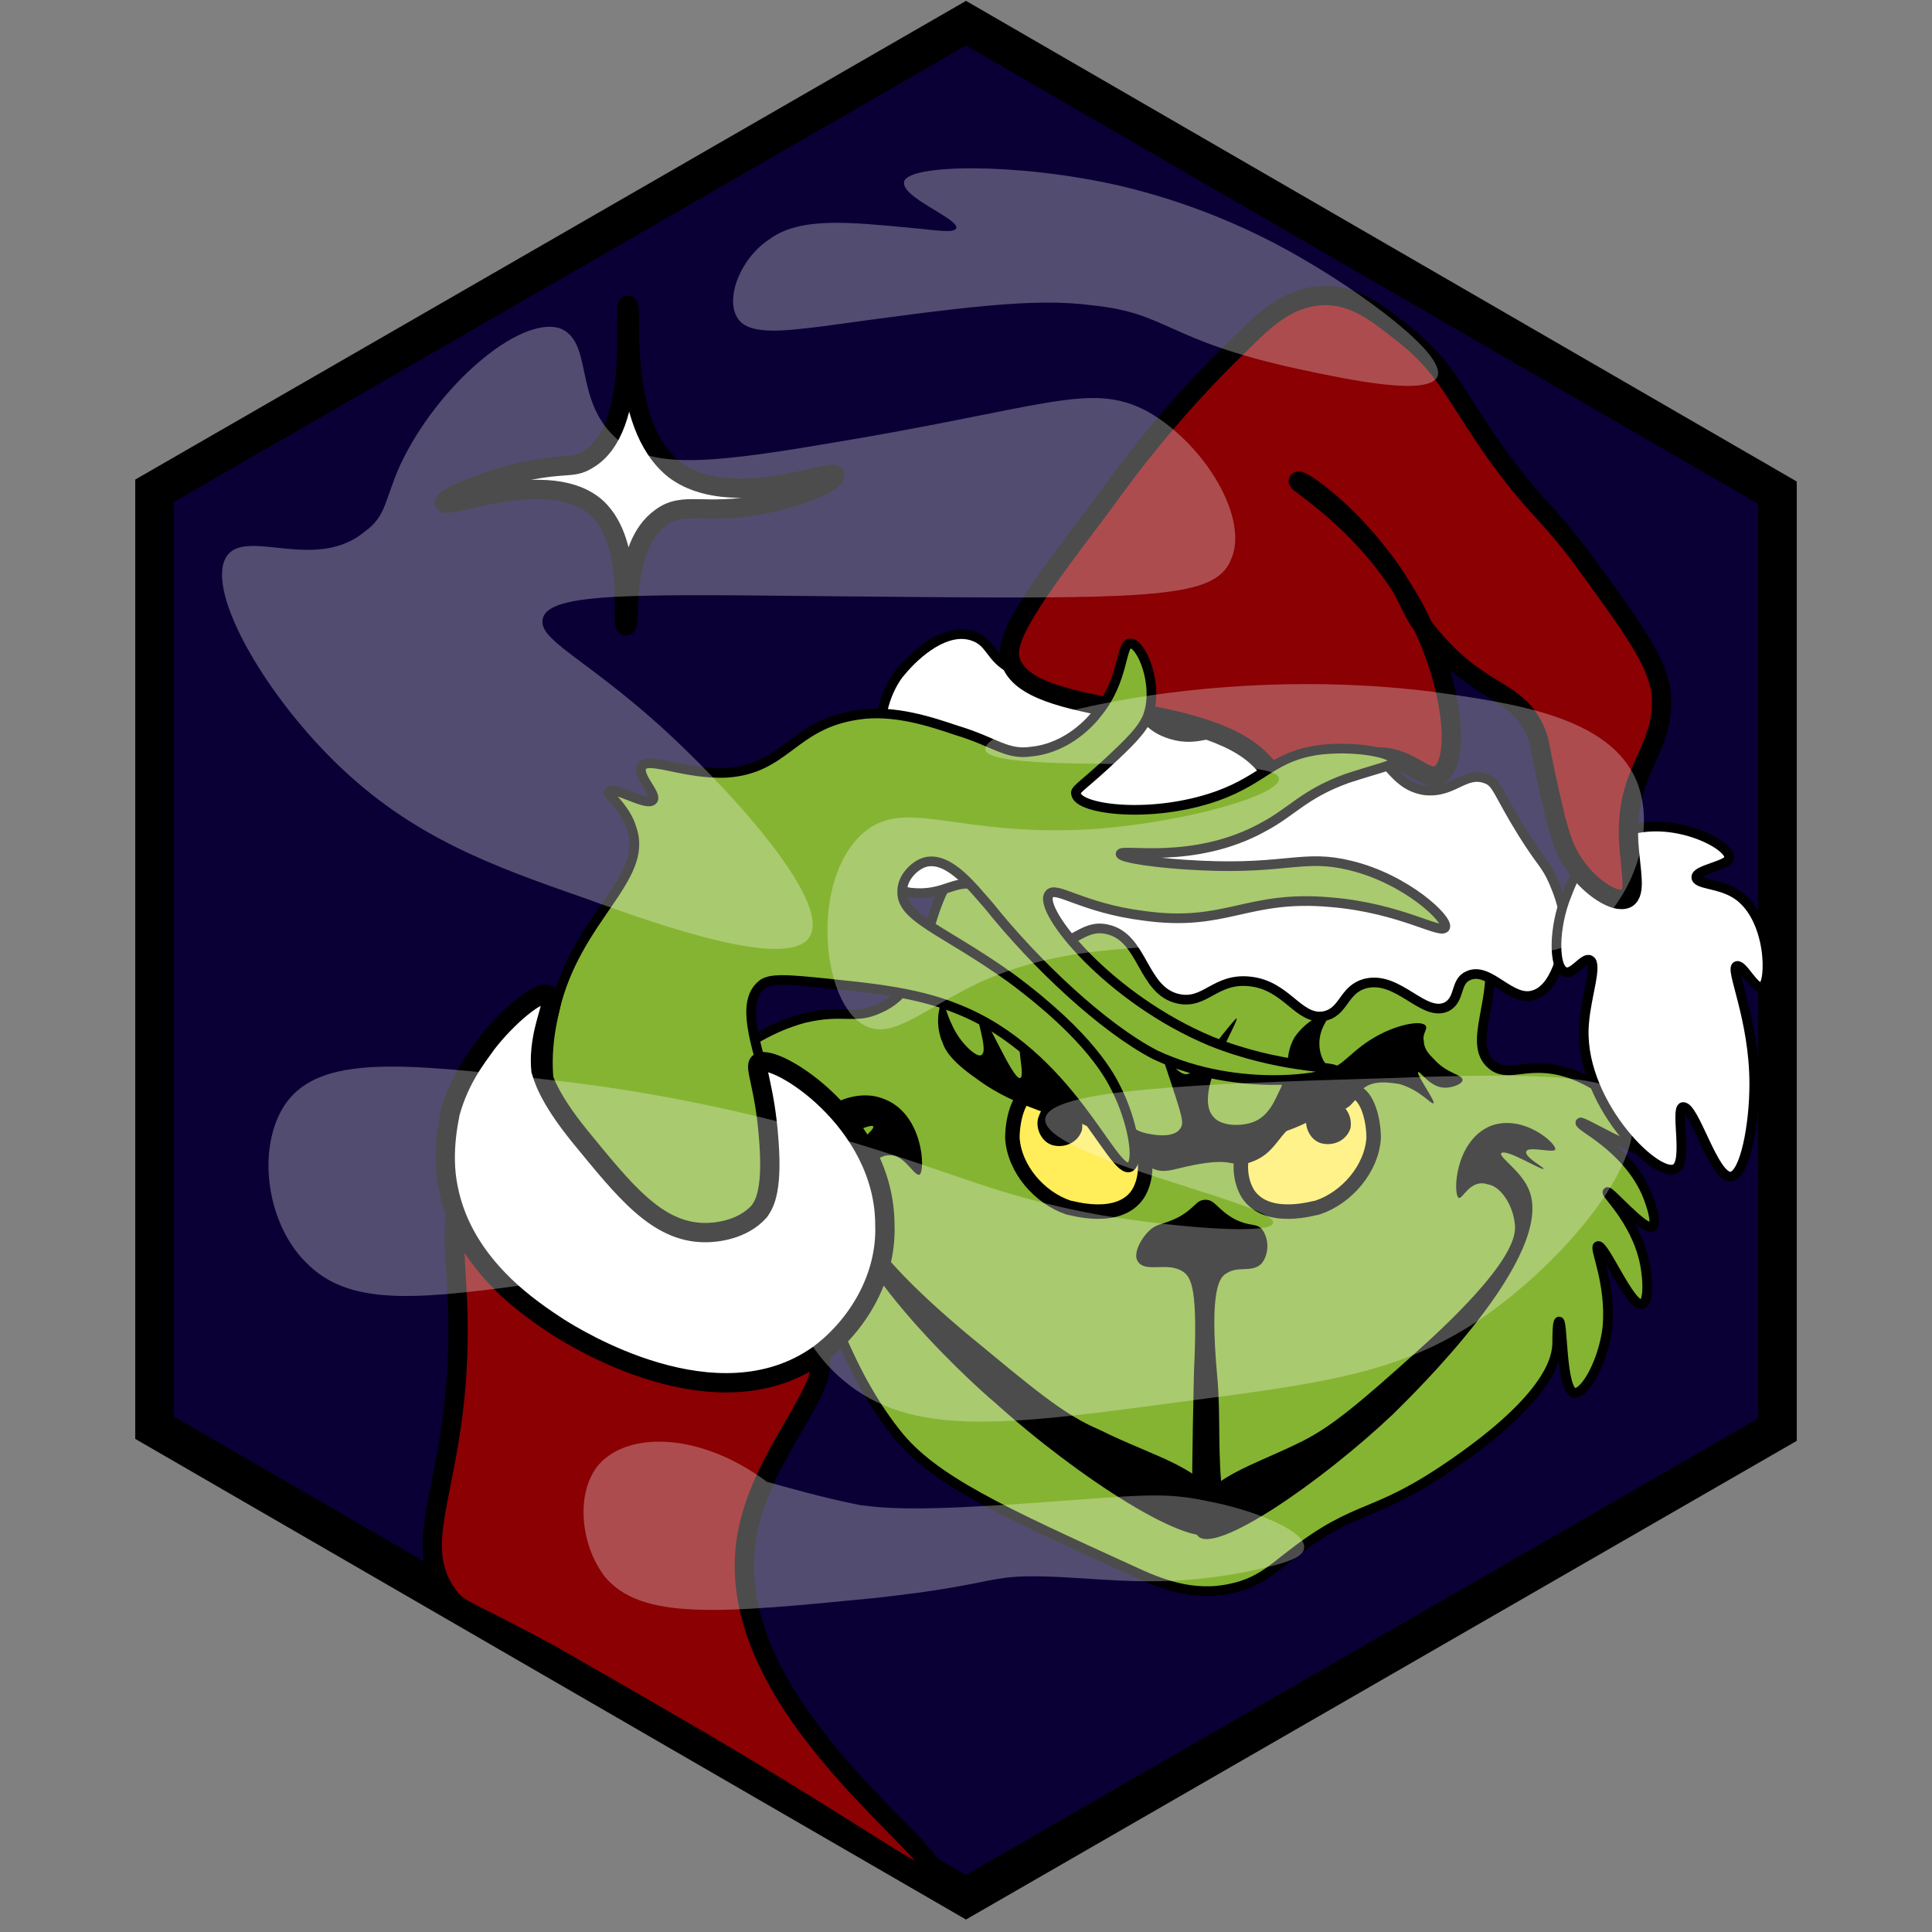 <?xml version="1.0" encoding="utf-8"?>
<!-- Generator: Adobe Illustrator 26.0.3, SVG Export Plug-In . SVG Version: 6.00 Build 0)  -->
<svg version="1.1" id="Ebene_1" xmlns="http://www.w3.org/2000/svg" xmlns:xlink="http://www.w3.org/1999/xlink" x="0px" y="0px"
	 viewBox="0 0 100 100" style="enable-background:new 0 0 100 100;" xml:space="preserve">
<rect x="0" y="0" width="100" height="100" fill="#808080" stroke="none"/>
<style type="text/css">
	.st0{fill:#0A0035;stroke:#000000;stroke-width:2;stroke-miterlimit:10;}
	.st1{fill:#0A0035;}
	.st2{fill:#FFFFFF;stroke:#000000;stroke-miterlimit:10;}
	.st3{fill:#85B432;stroke:#000000;stroke-width:0.5;stroke-miterlimit:10;}
	.st4{fill:#FFED59;stroke:#000000;stroke-width:0.75;stroke-miterlimit:10;}
	.st5{fill:#FFFFFF;stroke:#000000;stroke-width:0.5;stroke-miterlimit:10;}
	.st6{fill:#8A0003;stroke:#000000;stroke-miterlimit:10;}
	.st7{opacity:0.3;fill:#FFFFFF;}
</style>
<g id="Ebene_2_00000106115020321929722670000009173737682671299512_">
</g>
<g id="Ebene_1_00000153672420012526310020000002768640152473526447_">
	<polygon class="st0" points="8,25.4 50,1.2 92,25.5 92,74 50,98.2 8,73.9 	"/>
	<path class="st1" d="M110.9-0.8"/>
</g>
<path class="st2" d="M32.5,15.8c-0.3,0,0.7,6.4-2.1,8c-0.8,0.5-1.2,0.1-3.7,0.7C24.7,25,23,25.8,23,26c0.1,0.4,5.5-1.9,7.9,0.3
	c2,1.9,1.2,6.1,1.5,6.1c0.3,0-0.3-4.1,1.8-5.6c1.2-0.9,2.2-0.1,5.3-0.7c2.1-0.4,3.8-1.2,3.7-1.5c-0.1-0.4-5.4,1.9-8.3-0.3
	C31.9,21.9,32.8,15.8,32.5,15.8z"/>
<g>
	<path class="st3" d="M77,49.2c0.6,2.4-1.1,4.8,0.2,5.9c0.8,0.7,1.7-0.1,3.5,0.3c3,0.7,4.9,3.7,4.6,4.1c-0.3,0.4-3.4-1.5-3.5-1.4
		c-0.1,0.2,2.3,1.2,3.4,3.6c0.3,0.7,0.6,1.7,0.3,1.8c-0.4,0.2-2.2-1.9-2.3-1.8c-0.1,0.1,1.7,1.7,2,4.1c0.1,0.7,0.1,1.6-0.2,1.7
		c-0.6,0.2-2-3.2-2.3-3c-0.2,0.1,0.7,1.9,0.5,4.2c-0.2,1.7-1.1,3.4-1.7,3.4c-0.7-0.1-0.6-3.7-0.8-3.7c-0.1,0-0.1,0.9-0.1,1.1
		c0,0.8-0.4,2.8-5.3,6.2c-4.3,3-4.9,2-8.5,4.8c-0.8,0.6-1.6,1.4-3,1.7c-2.1,0.5-3.9-0.3-5.2-0.9c-6.8-3.1-10.3-4.7-12.2-7.1
		c-3.1-3.9-3.7-8.3-4.7-8.1c-0.8,0.2-0.7,2.8-1.4,2.8c-0.5,0-1.2-1.5-1.2-3c-0.1-2.1,0.9-3.8,0.8-3.8c-0.2-0.1-1.5,3-2.1,2.8
		c-0.4-0.1-0.7-1.6-0.2-2.9c0.4-1.1,1.1-1.6,1-1.8c-0.3-0.4-4,2.3-4.4,1.8c-0.3-0.4,1.2-2.6,3.5-4.2c1.3-0.9,2.5-1.3,2.5-1.5
		c-0.1-0.3-3.6,1.1-3.9,0.5c-0.3-0.6,2-3.2,5.3-4.1c2.1-0.5,2.6,0.1,3.9-0.5c2.8-1.2,2-4.9,4.2-7.5c3.2-3.8,10.4-2.7,14.4-2
		C66.5,42.9,75.8,44.4,77,49.2z"/>
	<path d="M47.6,60.8c0.3-0.2,0.2-3.1-1.8-3.9c-1.9-0.8-3.9,1-3.8,1.2c0.1,0.2,1.6-0.2,1.7,0.1c0.1,0.3-1.1,0.9-1,1
		c0.1,0.1,2.3-1.1,2.5-0.9c0.1,0.2-1.1,1-1.6,1.9c-1.9,3.6,6.8,11.5,7.9,12.4c4.2,3.8,10.3,7.8,11.5,6.7c0.3-0.3,0.2-0.9,0.1-1.2
		c-0.5-2.1-3.2-2.6-6.2-4.1C55,73.2,53.4,71.8,50,69c-5.7-4.8-5.7-6.4-5.6-7.1c0.1-0.9,0.8-2.1,1.6-2.1
		C46.8,59.7,47.3,60.9,47.6,60.8z"/>
	<path d="M75.5,62c-0.3-0.2-0.2-2.9,1.6-3.7c1.7-0.7,3.5,0.9,3.4,1.2c-0.1,0.2-1.4-0.2-1.5,0.1c-0.1,0.3,0.9,0.8,0.9,0.9
		c-0.1,0.1-2-1.1-2.2-0.8c-0.1,0.2,1,0.9,1.4,1.8c1.6,3.4-6.1,10.8-7,11.7c-3.7,3.5-9.2,7.3-10.1,6.3c-0.3-0.3-0.1-0.8-0.1-1.1
		c0.4-1.9,2.9-2.5,5.5-3.8c1.6-0.8,3.1-2.1,6-4.7c5-4.5,5.1-6,5-6.6c-0.1-0.9-0.7-1.9-1.4-2C76.1,61,75.7,62.1,75.5,62z"/>
	<path class="st4" d="M53.4,56.5c-0.7,0.2-1,1.5-1,2.4c0.1,1.6,1.4,3.1,2.9,3.6c0.1,0,2.6,0.8,3.6-0.7c0.5-0.8,0.5-2,0-2.7
		c-0.6-0.8-1.3-0.5-3.2-1.5C54.3,56.9,54,56.3,53.4,56.5z"/>
	<path class="st4" d="M70.1,56.5c0.7,0.2,1,1.5,1,2.4c-0.1,1.6-1.4,3.1-2.9,3.6c-0.1,0-2.6,0.8-3.6-0.7c-0.5-0.8-0.5-2,0-2.7
		c0.6-0.8,1.3-0.5,3.2-1.5C69.2,56.9,69.5,56.3,70.1,56.5z"/>
	<path d="M61.2,65.8c-0.8-0.5-1.9,0.1-2.3-0.5c-0.3-0.4,0.2-1.3,0.7-1.7c0.4-0.3,0.6-0.2,1.4-0.6c0.9-0.5,0.9-0.9,1.4-0.9
		c0.5,0,0.6,0.5,1.5,1c0.8,0.4,1.1,0.2,1.4,0.5c0.4,0.5,0.4,1.3,0,1.8c-0.5,0.5-1.2,0.1-1.8,0.5c-0.4,0.2-0.9,0.9-0.5,5.3
		c0.2,2.1,0,4.2,0.3,6.3c0,0.3,0.2,1.1-0.3,1.5c-0.3,0.3-0.9,0.3-1.2,0.1c-0.4-0.4-0.2-1.2-0.1-1.6c0,0,0-2.2,0.1-6.5
		C62,66.8,61.7,66.1,61.2,65.8z"/>
	<path d="M48.8,51.8c0.1,0,0.1,0.5,0.5,1.3c0.4,0.9,1.3,1.7,1.5,1.5c0.4-0.2-0.4-2.2-0.2-2.3c0.3-0.1,1.8,3.6,2.2,3.5
		c0.3-0.1-0.3-2,0.1-2.2c0.6-0.2,2.5,3.4,3.1,3.2c0.3-0.1,0-1,0.3-1.1c0.4-0.1,1,2.2,2.8,2.9c0.7,0.2,1.7,0.3,2-0.2
		c0.2-0.3,0.1-0.6-0.8-3.3c-0.1-0.2-0.4-1.2-0.3-1.2c0.1,0,0.7,1.7,1.4,1.7c0.2,0,0.4-0.2,0.8-0.7c0.5-0.5,0.7-0.9,1.2-1.5
		c0.4-0.5,0.6-0.7,0.6-0.7c0.2,0.1-2.3,3.9-1.2,5.1c0.4,0.5,1.4,0.5,2,0.3c0.9-0.3,1.2-1.2,1.5-1.8c0.5-1.3,0.2-1.7,0.7-2.6
		c0.6-0.9,1.7-1.4,1.8-1.2c0.1,0.1-0.6,0.7-0.5,1.7c0,0.1,0.1,0.8,0.5,1c0.6,0.2,1.1-0.9,2.7-1.7c1-0.5,2.1-0.7,2.3-0.4
		c0.1,0.2-0.2,0.4-0.1,0.8c0,0.4,0.3,0.7,0.5,0.9c0.7,0.8,1.5,0.8,1.5,1.1c0,0.2-0.5,0.4-0.9,0.4c-0.8,0-1.3-0.9-1.4-0.8
		c-0.1,0.1,0.9,1.5,0.8,1.6c-0.1,0.1-0.7-0.7-1.8-1c-0.2,0-1.3-0.3-1.9,0.3c-0.3,0.3-0.2,0.4-0.5,0.7c-0.5,0.6-1.3,0.4-2.2,0.7
		c-1.7,0.5-1.5,1.9-3.2,2.4c-0.8,0.2-0.8-0.2-2.2,0c-1.5,0.2-2,0.6-2.7,0.3c-0.6-0.2-0.6-0.6-1.1-1.2c-1.1-1.3-2.3-0.8-5.3-2
		c-0.5-0.2-1.6-0.6-2.8-1.5c-1.3-0.9-1.6-1.5-1.7-1.8C48.3,52.9,48.7,51.8,48.8,51.8z"/>
	<path d="M53.8,57.7c-0.3,0.6,0.1,1.5,0.8,1.6c0.6,0.1,1.2-0.2,1.4-0.8c0.1-0.6-0.2-1.1-0.7-1.4C54.7,56.9,54,57.1,53.8,57.7z"/>
	<path d="M67.7,57.6c-0.3,0.6,0.1,1.5,0.8,1.6c0.6,0.1,1.2-0.2,1.4-0.8c0.1-0.6-0.2-1.1-0.7-1.4C68.7,56.8,68,57.1,67.7,57.6z"/>
</g>
<path class="st5" d="M50.3,32.9c1,0.3,0.9,1.1,2,1.7c1.7,0.9,2.8-0.5,4.7,0.2c1.9,0.7,1.6,2.6,3.6,3.2c1.6,0.5,2.2-0.5,3.6,0.2
	c1.7,0.7,1.6,2.3,2.8,2.5c1.4,0.2,2-1.9,3.5-1.8c1.4,0.1,1.5,1.7,3.2,2c1.5,0.2,2.1-1,3.2-0.6c0.6,0.2,0.6,0.7,1.9,2.8
	c1,1.6,1.2,1.6,1.6,2.5c0.3,0.7,0.7,1.7,0.6,2.9c0,0.1-0.3,2.6-1.6,3c-1.2,0.4-2.3-1.5-3.4-1c-0.7,0.3-0.4,1.2-1.1,1.6
	c-1.2,0.6-2.5-1.6-4.2-1.2c-1.2,0.3-1.1,1.5-2.2,1.7c-1.3,0.2-1.9-1.6-3.8-1.8c-1.8-0.2-2.3,1.2-3.7,0.9c-1.9-0.4-1.8-3.2-3.7-3.6
	c-1.3-0.3-1.8,1-3.2,0.7c-1.8-0.4-1.7-2.5-3.5-3c-1.3-0.3-1.7,0.6-3.5,0.4c-0.4-0.1-2.2-0.3-2.9-1.7c-0.7-1.6,0.5-3.7,1.4-3.8
	c0.4,0,0.6,0.3,0.8,0.2c0.3-0.2-0.7-1.4-0.8-3c-0.1-1.6,0.8-2.9,1-3.1C47.5,33.7,49,32.5,50.3,32.9z"/>
<path class="st5" d="M81.1,46.3c-0.7,1.7-0.7,3.8-0.1,4c0.4,0.2,1-0.8,1.3-0.6c0.4,0.2-0.2,1.9-0.3,3.2c-0.4,4,3.7,8.1,4.7,7.6
	c0.7-0.3,0-3.1,0.4-3.2c0.6-0.1,1.6,3.7,2.5,3.6c0.7-0.1,1.2-2.6,1.2-4.8c0-3.4-1.3-6-0.9-6.1c0.3-0.1,0.9,1.2,1.3,1.1
	c0.5-0.2,0.5-3.6-1.3-4.8c-0.9-0.6-2.1-0.5-2.1-0.9c0-0.4,1.7-0.6,1.7-1c0.1-0.7-3.2-2.4-5.8-1.2C82.1,43.9,81.4,45.5,81.1,46.3z"/>
<path class="st6" d="M52.3,34.2c-0.4-1.2,1.3-3.5,4.7-8c0.6-0.8,3.2-4.6,7.4-8.6c1.3-1.3,2.4-2.2,4-2.3c1.8-0.1,3.1,1.1,4.4,2.1
	c2.2,1.8,2.5,3.1,4.8,6.3c2.3,3.1,2.5,2.7,4.8,5.9c2.4,3.3,3.5,4.9,3.6,6.5c0.1,2.9-1.9,3.7-1.7,7.5c0.1,1.5,0.4,2.6-0.1,2.9
	c-0.6,0.3-1.9-0.6-2.6-1.6c-0.6-0.8-0.8-1.5-1.1-2.6c-0.9-3.8-0.7-3.6-1-4.4c-1-2.3-2.7-1.8-5.3-4.8c-1.4-1.6-1-2-2.6-4.1
	c-2.1-2.8-4.3-4.2-4.4-4.1c-0.1,0.1,4.1,2.5,6.4,7.4c1.6,3.3,2,7.1,0.9,7.8c-0.8,0.4-1.6-1.1-3.5-0.9c-1.9,0.1-2.6,1.6-4.1,1.3
	c-0.8-0.2-1.3-0.8-1.6-1.1C62.3,36.2,53.2,37.2,52.3,34.2z"/>
<path class="st6" d="M24,62.3c-0.8,0.4-0.4,2.4-0.3,5.7c0.2,8.7-2.7,11.6-0.5,14.6c0.6,0.8,0.8,0.6,5.4,3.1c1.4,0.8,3.5,2,7.8,4.5
	c8.5,5,11.5,7.4,11.9,6.9c0.9-1-10.8-8.6-9.7-17.2c0.6-4.7,5-8.5,3.6-10c-0.6-0.6-1.3-0.2-3.5-0.3c-3.6-0.1-6.7-1.2-8.4-2.1
	C26.2,65.4,24.8,61.9,24,62.3z"/>
<path class="st3" d="M32.7,42.9c0.9,2.6-2.9,4.6-4,9.4c-0.2,0.9-0.6,2.7-0.1,4.8c0.9,3.7,4.5,7.5,8.1,7.1c0.5-0.1,2-0.2,3-1.4
	c2.7-3.3-2.4-10-0.3-11.8c0.4-0.4,1.4-0.3,3.4-0.1c1.8,0.2,4.5,0.4,6.7,1.3c5.9,2.3,8.1,8.7,9,8.2c0.5-0.3,0.1-2.4-0.7-4
	c-0.3-0.6-1.3-2.7-5.5-5.8c-3.5-2.5-5.7-3.1-5.6-4.5c0-0.7,0.7-1.4,1.3-1.5c1.2-0.2,2.4,1.4,3.2,2.3c2.4,3,5.9,6.3,8.6,7.7
	c4.5,2.1,9.3,1.1,9.3,0.8c0-0.2-2.9-0.1-6.4-1.5c-5.3-2.2-9-6.8-8.4-7.6c0.3-0.5,1.7,0.7,4.9,1.1c4.3,0.6,5.3-1.1,9.7-0.7
	c3.6,0.3,5.7,1.7,5.9,1.3c0.2-0.4-2-2.5-4.9-3.2c-2.4-0.6-3.3,0.2-7.7,0c-2.3-0.1-4.2-0.4-4.2-0.6c0-0.3,3.8,0.6,7.4-1.4
	c1.5-0.8,2.1-1.7,4.3-2.5c1.5-0.5,2.5-0.7,2.5-0.9c0-0.4-1.9-0.8-3.8-0.6c-2.5,0.3-2.9,1.5-5.4,2.4c-3.4,1.2-7.2,0.7-7.3-0.1
	c-0.1-0.2,0.3-0.4,1.5-1.5c1.3-1.2,1.9-1.8,2.2-2.5c0.6-1.6-0.3-3.8-0.9-3.8c-0.5,0-0.3,1.9-1.7,3.6c-0.3,0.4-1.5,1.8-3.4,2
	c-1.3,0.2-1.9-0.5-3.9-1.1c-1.2-0.4-3.2-1.1-5.1-0.8c-3.4,0.5-3.7,2.8-6.8,3c-2.2,0.1-4.1-0.9-4.4-0.3c-0.2,0.5,0.8,1.4,0.6,1.7
	c-0.3,0.4-2.1-0.8-2.3-0.4C31.3,41,32.4,41.8,32.7,42.9z"/>
<path class="st2" d="M28.4,51.5c-0.5-0.3-2.2,1.2-3.2,2.5c-0.5,0.7-1.4,1.8-1.9,3.6c0,0.1-0.5,2-0.1,3.9c0.8,4.1,4.5,6.4,5.7,7.2
	c0.8,0.5,8.2,5.2,13.5,1.4c2-1.5,3.5-4,3.4-6.7c0-5.4-5.7-8.9-6.5-8.4c-0.3,0.2,0.3,1.2,0.5,4.1c0.2,2.7-0.3,3.3-0.5,3.6
	c-0.9,1-2.3,1.1-2.8,1.1c-2.5,0-4.2-2.2-6.5-5c-1.7-2.1-1.9-3.1-2-3.4C27.8,53.3,28.9,51.8,28.4,51.5z"/>
<g>
	<path class="st7" d="M20.7,24.1c-0.8,1.8-0.7,2.6-1.8,3.4c-2.5,2.1-6-0.1-7.1,1.2c-1.3,1.6,1.7,7,5.6,10.8c3.9,3.8,8,5.3,12.9,7
		c4.1,1.5,10.5,3.7,11.6,2c1.2-1.9-4.4-7.9-7.7-10.9c-4-3.6-6.4-4.5-6.1-5.6c0.4-1.5,5.8-1.2,19.2-1.1c12.5,0.1,15.6,0,16.4-1.9
		c1-2.1-1.3-6-4.3-7.7c-3-1.6-5.2-0.2-16.8,1.7c-6.5,1.1-9.1,1.2-10.8-0.4c-2.1-2-1.1-4.9-2.8-5.6C26.9,16.3,22.6,20,20.7,24.1z"/>
	<path class="st7" d="M51,38.8c-0.2-1.3,11.1-4.5,23.1-3c4.3,0.6,9.2,1.3,10.6,4.6c1,2.4,0,5.7-2.1,7.6c-3,2.7-6.1,0.5-17.3,0.8
		c-7.2,0.2-10.8,0.3-14.7,2.1c-2.9,1.4-4.4,2.9-5.8,2.2c-2.3-1.1-2.9-7.6-0.1-10c2.2-1.9,4.9,0.3,12.1-0.2c4.9-0.4,9.5-1.8,9.4-2.6
		C66.1,38.9,51.2,40.2,51,38.8z"/>
	<path class="st7" d="M65.9,63.3c-0.1,0.6-4.6,0.3-8.9-0.4c-5.5-1-7.5-2.2-13.3-3.9c-2-0.6-7.9-2.3-15.2-3.1
		c-7.7-0.9-11.9-1.3-13.7,1.2c-1.6,2.3-1,6.4,1.2,8.4c2.3,2.2,6,1.7,12,0.9c6.3-0.8,7.8-2.2,10.4-1c2.9,1.3,2.5,3.7,5.2,6
		c3.5,3,8.3,2.4,17.2,1.2c7.7-1,11.6-1.5,15.8-4.3c4.4-3,9-8.5,7.7-11.2c-0.6-1.1-2.1-1.7-12.3-1.3c-10.3,0.3-17.7,0.6-17.9,2.1
		C53.9,59.9,66.1,62.3,65.9,63.3z"/>
	<path class="st7" d="M46.8,9.4c0.2-0.9,5.8-1,11.1,0.2c1.7,0.4,5.5,1.4,9.7,3.9c2.6,1.5,7.3,4.8,6.8,6c-0.5,1-4.4,0.2-7.2-0.4
		c-6.9-1.5-6.7-2.9-10.7-3.3c-3-0.4-6.7,0.1-14,1.1c-1.7,0.2-3.7,0.5-4.3-0.4c-0.7-1,0.1-3.1,1.6-4.1c1.6-1.2,4.2-0.9,7.4-0.6
		c1.2,0.1,2.2,0.3,2.3,0C49.6,11.3,46.6,10.2,46.8,9.4z"/>
	<path class="st7" d="M39.7,76.7c-3.5-2.6-7.2-2.6-8.7-0.9c-1.2,1.4-1,4.1,0.3,5.8c1.9,2.3,6,1.9,14.1,1.1c6.3-0.7,5.6-1.2,8.8-1.1
		c3,0.1,5.8,0.6,10.1-0.2c1.3-0.3,3.2-0.6,3.2-1.3c0.1-0.9-2.8-2-5-2.4c-2.3-0.5-3.5-0.3-9.1,0.1c-5.8,0.4-7.4,0.3-8.9,0.1
		C42.5,77.5,40.8,77,39.7,76.7z"/>
</g>
</svg>
